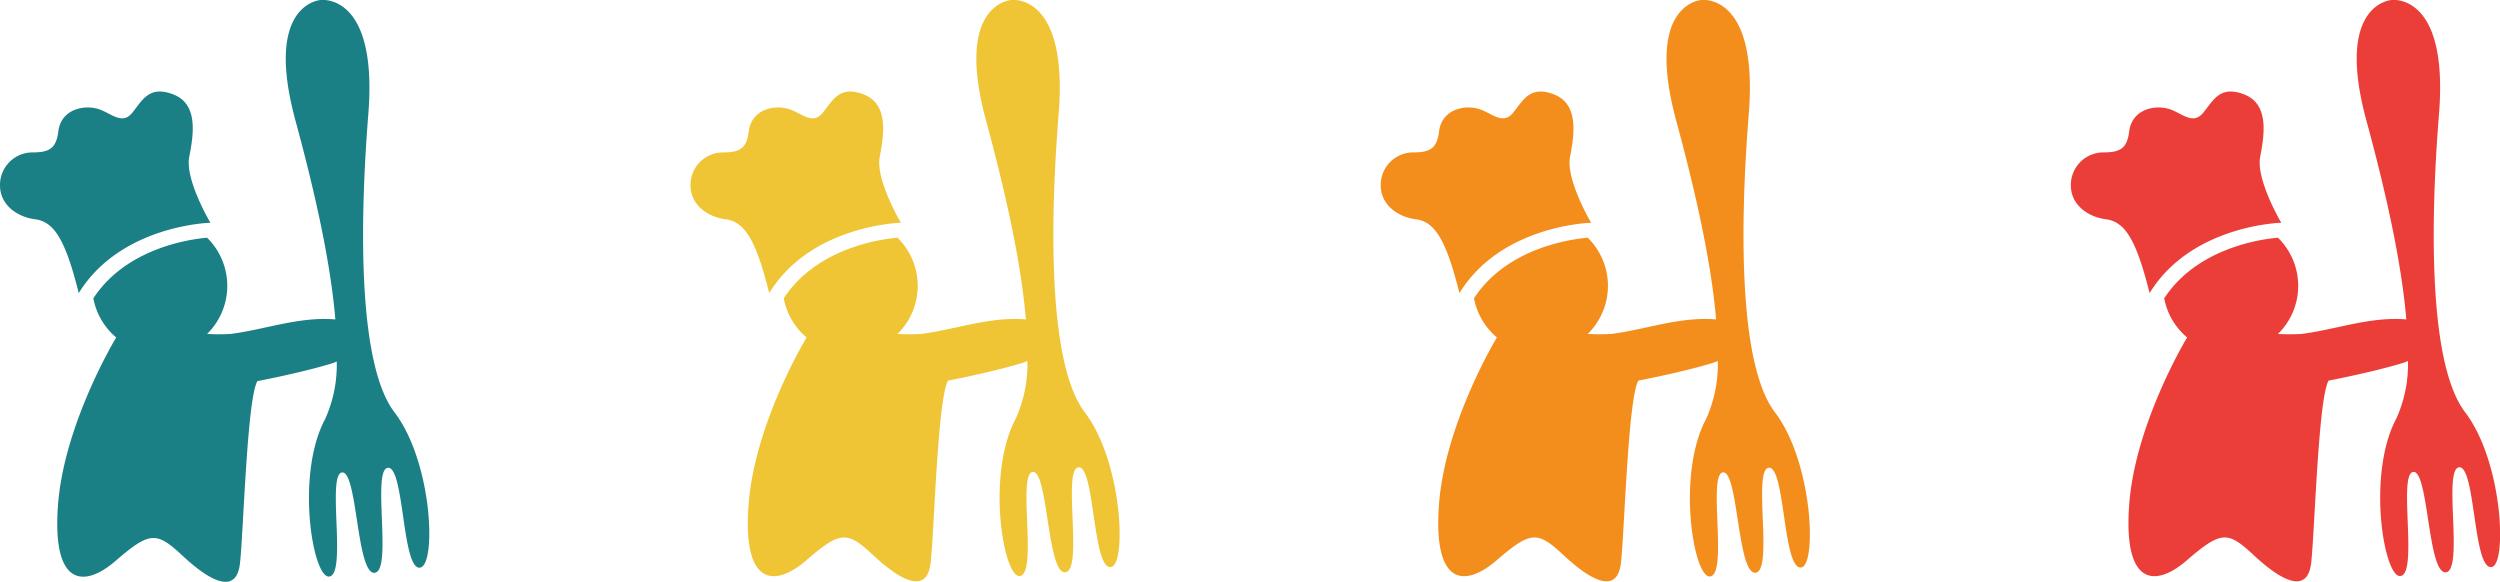 <svg xmlns="http://www.w3.org/2000/svg" viewBox="0 0 285.74 66.5"><defs><style>.cls-1{fill:#1b8085;}.cls-2{fill:#efc535;}.cls-3{fill:#f38e1c;}.cls-4{fill:#eb3e38;}</style></defs><g id="Layer_2" data-name="Layer 2"><g id="Layer_6" data-name="Layer 6"><path id="touca" class="cls-1" d="M9,33.5c-1.5-6-2.77-8.16-5-8.44-2-.25-4-1.62-4-3.87a3.72,3.72,0,0,1,3.73-3.77c1.92,0,2.69-.46,2.94-2.41.31-2.55,3-3.11,4.72-2.5,1.37.49,2.58,1.77,3.71.4S17,9.69,19.83,10.8s2.31,4.52,1.8,7.13,2.42,7.53,2.42,7.53S13.81,25.7,9,33.5Z"/><path class="cls-1" d="M45.1,47.14c-4-5.2-4.1-20.26-3-34.14S36.66,0,36.66,0s-6.54.34-2.89,13.78c2.12,7.79,4,16,4.56,22.73-4.14-.36-8.19,1.2-12,1.66a25,25,0,0,1-2.66,0,7.71,7.71,0,0,0,0-11c-1.9.16-9.24,1.16-13,6.93a7.69,7.69,0,0,0,2.61,4.47s0,0,0,0S7.33,48.38,6.63,57.72s3,9.46,6.53,6.43c4-3.46,4.72-3.41,7.73-.61,3.47,3.23,6.13,4.22,6.53.91s.8-18.88,2-20.89c0,0,4.82-.91,8.44-2a5.87,5.87,0,0,0,.63-.24,15.1,15.1,0,0,1-1.33,6.58c-3.38,6.31-1.44,18.09.44,18,2.1-.13-.28-11.68,1.49-11.9s1.65,11.67,3.73,11.47-.36-11.84,1.52-12S45.94,65.15,48,64.88C49.91,64.65,49.44,52.84,45.1,47.14Z"/><path id="touca-2" data-name="touca" class="cls-2" d="M87.92,33.5c-1.5-6-2.77-8.16-5-8.44-2-.25-4-1.62-4-3.87a3.72,3.72,0,0,1,3.73-3.77c1.92,0,2.69-.46,2.93-2.41.32-2.55,3-3.11,4.73-2.5,1.37.49,2.58,1.77,3.71.4s1.91-3.22,4.72-2.11,2.31,4.52,1.81,7.13,2.42,7.53,2.42,7.53S92.69,25.7,87.92,33.5Z"/><path class="cls-2" d="M124,47.14c-4-5.2-4.11-20.26-3-34.14s-5.41-13-5.41-13-6.54.34-2.89,13.78c2.11,7.79,4,16,4.55,22.73-4.13-.36-8.19,1.2-12,1.66a25.13,25.13,0,0,1-2.67,0,7.7,7.7,0,0,0,0-11c-1.9.16-9.24,1.16-13,6.93a7.69,7.69,0,0,0,2.61,4.47s0,0,0,0-5.92,9.75-6.63,19.09,3,9.46,6.54,6.43c4-3.46,4.72-3.41,7.73-.61,3.47,3.23,6.13,4.22,6.53.91s.8-18.88,2-20.89c0,0,4.82-.91,8.43-2a5.32,5.32,0,0,0,.64-.24,15.1,15.1,0,0,1-1.33,6.58c-3.38,6.31-1.45,18.09.44,18,2.1-.13-.28-11.68,1.49-11.9s1.64,11.67,3.73,11.47-.36-11.84,1.51-12,1.6,11.67,3.69,11.4C128.79,64.65,128.32,52.84,124,47.14Z"/><path id="touca-3" data-name="touca" class="cls-3" d="M166.81,33.5c-1.51-6-2.77-8.16-5-8.44-2-.25-4-1.62-4-3.87a3.72,3.72,0,0,1,3.73-3.77c1.93,0,2.7-.46,2.94-2.41.32-2.55,3-3.11,4.72-2.5,1.38.49,2.58,1.77,3.72.4s1.91-3.22,4.72-2.11,2.31,4.52,1.81,7.13,2.41,7.53,2.41,7.53S171.58,25.7,166.81,33.5Z"/><path class="cls-3" d="M202.88,47.14c-4-5.2-4.11-20.26-3-34.14s-5.41-13-5.41-13-6.53.34-2.89,13.78c2.12,7.79,4,16,4.56,22.73-4.13-.36-8.19,1.2-12,1.66a25.21,25.21,0,0,1-2.67,0,7.7,7.7,0,0,0,0-11c-1.91.16-9.25,1.16-13,6.93a7.76,7.76,0,0,0,2.62,4.47l0,0s-5.92,9.75-6.62,19.09,3,9.46,6.53,6.43c4-3.46,4.73-3.41,7.74-.61,3.46,3.23,6.12,4.22,6.52.91s.81-18.88,2-20.89c0,0,4.83-.91,8.44-2a5.32,5.32,0,0,0,.64-.24A15.25,15.25,0,0,1,195,47.89c-3.38,6.31-1.45,18.09.43,18,2.11-.13-.27-11.68,1.49-11.9s1.65,11.67,3.73,11.47-.36-11.84,1.52-12,1.6,11.67,3.69,11.4C207.68,64.65,207.21,52.84,202.88,47.14Z"/><path id="touca-4" data-name="touca" class="cls-4" d="M245.69,33.5c-1.5-6-2.77-8.16-5-8.44-2-.25-4-1.62-4-3.87a3.72,3.72,0,0,1,3.73-3.77c1.92,0,2.7-.46,2.94-2.41.32-2.55,3-3.11,4.72-2.5,1.37.49,2.58,1.77,3.72.4s1.9-3.22,4.72-2.11,2.31,4.52,1.81,7.13,2.41,7.53,2.41,7.53S250.47,25.7,245.69,33.5Z"/><path class="cls-4" d="M281.77,47.14c-4-5.2-4.11-20.26-3-34.14s-5.41-13-5.41-13-6.54.34-2.89,13.78c2.12,7.79,4,16,4.56,22.73-4.13-.36-8.19,1.2-12,1.66a25.21,25.21,0,0,1-2.67,0,7.69,7.69,0,0,0,0-11c-1.9.16-9.24,1.16-13,6.93a7.7,7.7,0,0,0,2.62,4.47l0,0s-5.92,9.75-6.62,19.09,3,9.46,6.53,6.43c4-3.46,4.73-3.41,7.73-.61,3.47,3.23,6.13,4.22,6.53.91s.81-18.88,2-20.89c0,0,4.82-.91,8.44-2a5.87,5.87,0,0,0,.63-.24,15,15,0,0,1-1.33,6.58c-3.37,6.31-1.44,18.09.44,18,2.11-.13-.28-11.68,1.49-11.9s1.65,11.67,3.73,11.47-.36-11.84,1.52-12,1.59,11.67,3.69,11.4C286.57,64.65,286.1,52.84,281.77,47.14Z"/></g></g></svg>
